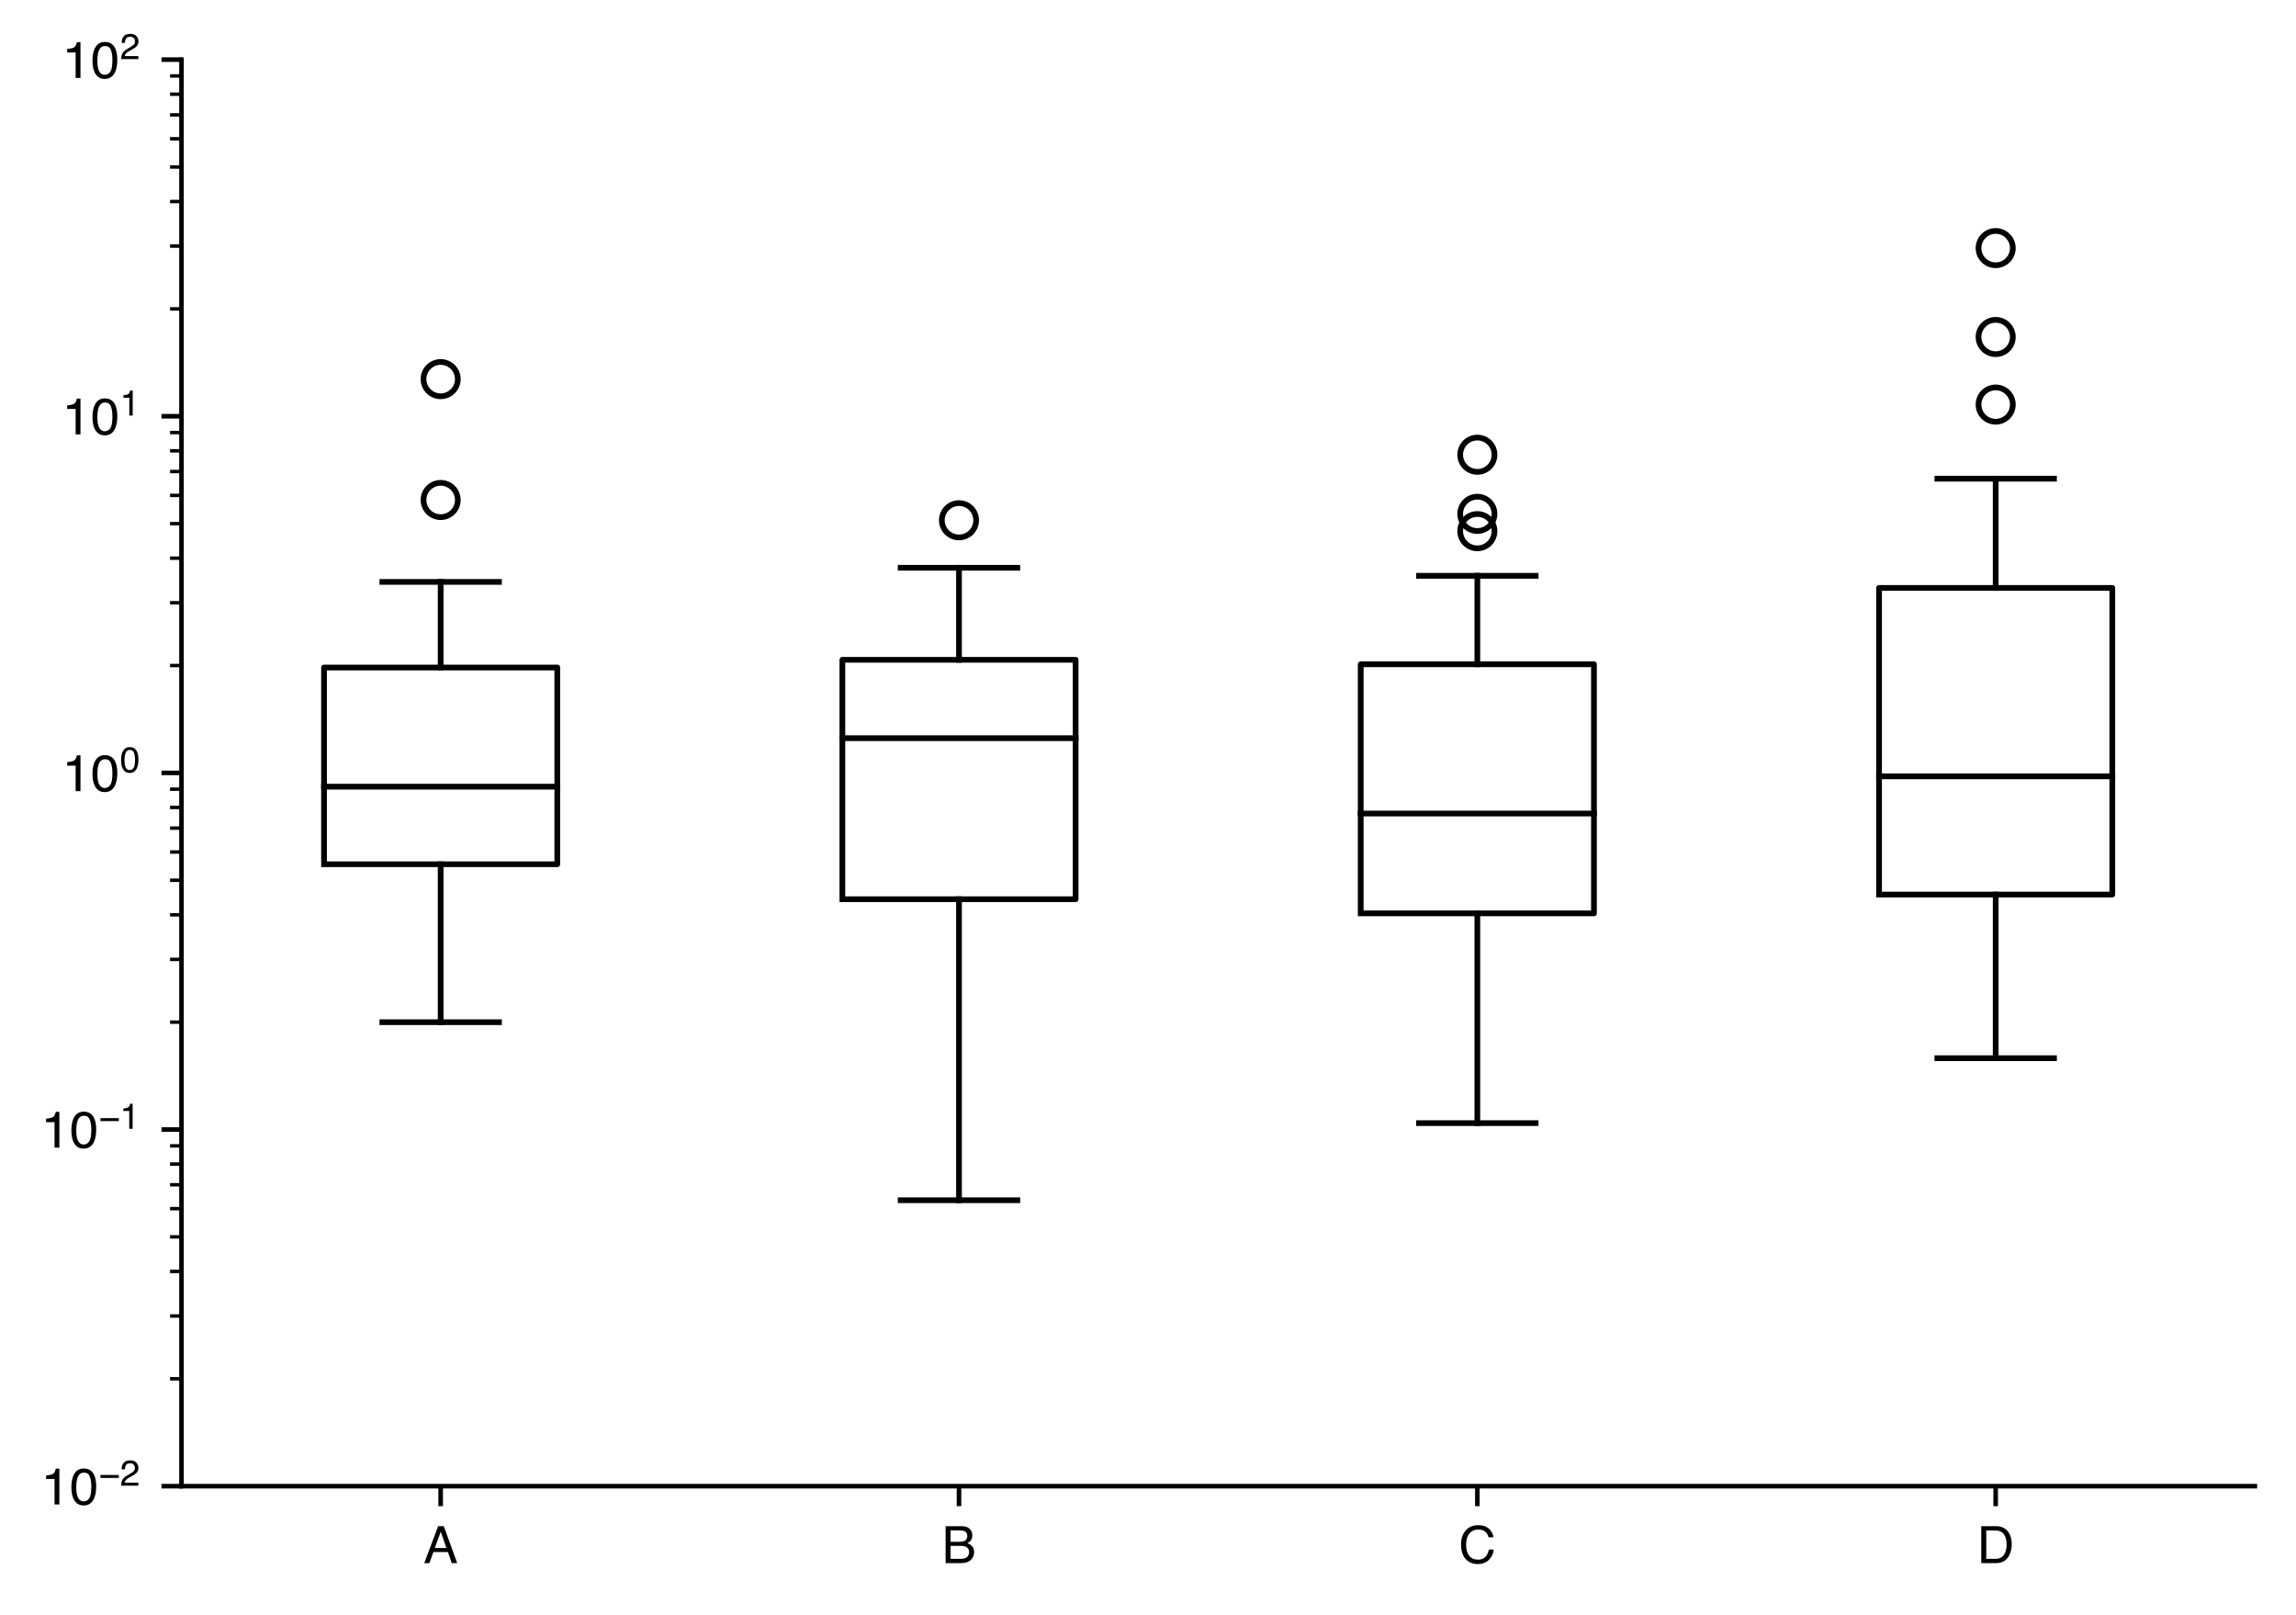 <?xml version="1.0" encoding="utf-8" standalone="no"?>
<!DOCTYPE svg PUBLIC "-//W3C//DTD SVG 1.1//EN"
  "http://www.w3.org/Graphics/SVG/1.1/DTD/svg11.dtd">
<!-- Created with matplotlib (https://matplotlib.org/) -->
<svg height="282.44pt" version="1.1" viewBox="0 0 401.65 282.44" width="401.65pt" xmlns="http://www.w3.org/2000/svg" xmlns:xlink="http://www.w3.org/1999/xlink">
 <defs>
  <style type="text/css">*{stroke-linecap:butt;stroke-linejoin:round;}</style>
 </defs>
 <g id="figure_1">
  <g id="patch_1">
   <path d="M 0 282.44 
L 401.65 282.44 
L 401.65 0 
L 0 0 
z
" style="fill:#ffffff;"/>
  </g>
  <g id="axes_1">
   <g id="patch_2">
    <path d="M 31.75 259.908 
L 394.45 259.908 
L 394.45 10.428 
L 31.75 10.428 
z
" style="fill:#ffffff;"/>
   </g>
   <g id="matplotlib.axis_1">
    <g id="xtick_1">
     <g id="line2d_1">
      <defs>
       <path d="M 0 0 
L 0 3.5 
" id="ma69aebb808" style="stroke:#000000;stroke-width:0.8;"/>
      </defs>
      <g>
       <use style="stroke:#000000;stroke-width:0.8;" x="77.088" xlink:href="#ma69aebb808" y="259.908"/>
      </g>
     </g>
     <g id="text_1">
      <!-- A -->
      <g transform="translate(74.086 273.364)scale(0.09 -0.09)">
       <defs>
        <path d="M 44.438 29.391 
L 33.547 61.078 
L 21.969 29.391 
z
M 28.469 71.734 
L 39.453 71.734 
L 65.484 0 
L 54.828 0 
L 47.562 21.484 
L 19.188 21.484 
L 11.422 0 
L 1.469 0 
z
" id="Helvetica-65"/>
       </defs>
       <use xlink:href="#Helvetica-65"/>
      </g>
     </g>
    </g>
    <g id="xtick_2">
     <g id="line2d_2">
      <g>
       <use style="stroke:#000000;stroke-width:0.8;" x="167.762" xlink:href="#ma69aebb808" y="259.908"/>
      </g>
     </g>
     <g id="text_2">
      <!-- B -->
      <g transform="translate(164.761 273.364)scale(0.09 -0.09)">
       <defs>
        <path d="M 34.578 41.406 
Q 40.719 41.406 44.141 43.109 
Q 49.516 45.797 49.516 52.781 
Q 49.516 59.812 43.797 62.25 
Q 40.578 63.625 34.234 63.625 
L 16.891 63.625 
L 16.891 41.406 
z
M 37.844 8.297 
Q 46.781 8.297 50.594 13.484 
Q 52.984 16.75 52.984 21.391 
Q 52.984 29.203 46 32.031 
Q 42.281 33.547 36.188 33.547 
L 16.891 33.547 
L 16.891 8.297 
z
M 7.375 71.734 
L 38.188 71.734 
Q 50.781 71.734 56.109 64.203 
Q 59.234 59.766 59.234 53.953 
Q 59.234 47.172 55.375 42.828 
Q 53.375 40.531 49.609 38.625 
Q 55.125 36.531 57.859 33.891 
Q 62.703 29.203 62.703 20.953 
Q 62.703 14.016 58.344 8.406 
Q 51.859 0 37.703 0 
L 7.375 0 
z
" id="Helvetica-66"/>
       </defs>
       <use xlink:href="#Helvetica-66"/>
      </g>
     </g>
    </g>
    <g id="xtick_3">
     <g id="line2d_3">
      <g>
       <use style="stroke:#000000;stroke-width:0.8;" x="258.438" xlink:href="#ma69aebb808" y="259.908"/>
      </g>
     </g>
     <g id="text_3">
      <!-- C -->
      <g transform="translate(255.188 273.364)scale(0.09 -0.09)">
       <defs>
        <path d="M 37.844 73.688 
Q 51.469 73.688 58.984 66.5 
Q 66.5 59.328 67.328 50.203 
L 57.859 50.203 
Q 56.25 57.125 51.438 61.172 
Q 46.625 65.234 37.938 65.234 
Q 27.344 65.234 20.828 57.781 
Q 14.312 50.344 14.312 34.969 
Q 14.312 22.359 20.188 14.516 
Q 26.078 6.688 37.75 6.688 
Q 48.484 6.688 54.109 14.938 
Q 57.078 19.281 58.547 26.375 
L 68.016 26.375 
Q 66.75 15.047 59.625 7.375 
Q 51.078 -1.859 36.578 -1.859 
Q 24.078 -1.859 15.578 5.719 
Q 4.391 15.719 4.391 36.625 
Q 4.391 52.484 12.797 62.641 
Q 21.875 73.688 37.844 73.688 
z
M 35.891 73.688 
z
" id="Helvetica-67"/>
       </defs>
       <use xlink:href="#Helvetica-67"/>
      </g>
     </g>
    </g>
    <g id="xtick_4">
     <g id="line2d_4">
      <g>
       <use style="stroke:#000000;stroke-width:0.8;" x="349.113" xlink:href="#ma69aebb808" y="259.908"/>
      </g>
     </g>
     <g id="text_4">
      <!-- D -->
      <g transform="translate(345.863 273.364)scale(0.09 -0.09)">
       <defs>
        <path d="M 35.156 8.297 
Q 40.094 8.297 43.266 9.328 
Q 48.922 11.234 52.547 16.656 
Q 55.422 21 56.688 27.781 
Q 57.422 31.844 57.422 35.297 
Q 57.422 48.641 52.125 56 
Q 46.828 63.375 35.062 63.375 
L 17.828 63.375 
L 17.828 8.297 
z
M 8.062 71.734 
L 37.109 71.734 
Q 51.906 71.734 60.062 61.234 
Q 67.328 51.766 67.328 36.969 
Q 67.328 25.531 63.031 16.312 
Q 55.469 0 37.016 0 
L 8.062 0 
z
" id="Helvetica-68"/>
       </defs>
       <use xlink:href="#Helvetica-68"/>
      </g>
     </g>
    </g>
   </g>
   <g id="matplotlib.axis_2">
    <g id="ytick_1">
     <g id="line2d_5">
      <defs>
       <path d="M 0 0 
L -3.5 0 
" id="mc5fb7502e6" style="stroke:#000000;stroke-width:0.8;"/>
      </defs>
      <g>
       <use style="stroke:#000000;stroke-width:0.8;" x="31.75" xlink:href="#mc5fb7502e6" y="259.908"/>
      </g>
     </g>
     <g id="text_5">
      <!-- $\mathdefault{10^{-2}}$ -->
      <g transform="translate(7.2 263.136)scale(0.09 -0.09)">
       <defs>
        <path d="M 9.578 49.516 
L 9.578 56.25 
Q 19.094 57.172 22.844 59.344 
Q 26.609 61.531 28.469 69.625 
L 35.406 69.625 
L 35.406 0 
L 26.031 0 
L 26.031 49.516 
z
" id="Helvetica-49"/>
        <path d="M 27.047 69.922 
Q 40.625 69.922 46.688 58.734 
Q 51.375 50.094 51.375 35.062 
Q 51.375 20.797 47.125 11.469 
Q 40.969 -1.906 27 -1.906 
Q 14.406 -1.906 8.25 9.031 
Q 3.125 18.172 3.125 33.547 
Q 3.125 45.453 6.203 54 
Q 11.969 69.922 27.047 69.922 
z
M 26.953 6.109 
Q 33.797 6.109 37.844 12.156 
Q 41.891 18.219 41.891 34.719 
Q 41.891 46.625 38.953 54.312 
Q 36.031 62.016 27.594 62.016 
Q 19.828 62.016 16.234 54.703 
Q 12.641 47.406 12.641 33.203 
Q 12.641 22.516 14.938 16.016 
Q 18.453 6.109 26.953 6.109 
z
" id="Helvetica-48"/>
        <path d="M 55.422 29.594 
L 55.422 21.391 
L 4.5 21.391 
L 4.5 29.594 
z
" id="Helvetica-8722"/>
        <path d="M 3.125 0 
Q 3.609 9.031 6.859 15.719 
Q 10.109 22.406 19.531 27.875 
L 28.906 33.297 
Q 35.203 36.969 37.75 39.547 
Q 41.75 43.609 41.75 48.828 
Q 41.75 54.938 38.078 58.516 
Q 34.422 62.109 28.328 62.109 
Q 19.281 62.109 15.828 55.281 
Q 13.969 51.609 13.766 45.125 
L 4.828 45.125 
Q 4.984 54.25 8.203 60.016 
Q 13.922 70.172 28.375 70.172 
Q 40.375 70.172 45.922 63.672 
Q 51.469 57.172 51.469 49.219 
Q 51.469 40.828 45.562 34.859 
Q 42.141 31.391 33.297 26.469 
L 26.609 22.75 
Q 21.828 20.125 19.094 17.719 
Q 14.203 13.484 12.938 8.297 
L 51.125 8.297 
L 51.125 0 
L 3.125 0 
z
" id="Helvetica-50"/>
       </defs>
       <use transform="translate(0 0.272)" xlink:href="#Helvetica-49"/>
       <use transform="translate(55.615 0.272)" xlink:href="#Helvetica-48"/>
       <use transform="translate(112.146 36.88)scale(0.7)" xlink:href="#Helvetica-8722"/>
       <use transform="translate(153.025 36.88)scale(0.7)" xlink:href="#Helvetica-50"/>
      </g>
     </g>
    </g>
    <g id="ytick_2">
     <g id="line2d_6">
      <g>
       <use style="stroke:#000000;stroke-width:0.8;" x="31.75" xlink:href="#mc5fb7502e6" y="197.538"/>
      </g>
     </g>
     <g id="text_6">
      <!-- $\mathdefault{10^{-1}}$ -->
      <g transform="translate(7.2 200.766)scale(0.09 -0.09)">
       <use transform="translate(0 0.655)" xlink:href="#Helvetica-49"/>
       <use transform="translate(55.615 0.655)" xlink:href="#Helvetica-48"/>
       <use transform="translate(112.146 37.263)scale(0.7)" xlink:href="#Helvetica-8722"/>
       <use transform="translate(153.025 37.263)scale(0.7)" xlink:href="#Helvetica-49"/>
      </g>
     </g>
    </g>
    <g id="ytick_3">
     <g id="line2d_7">
      <g>
       <use style="stroke:#000000;stroke-width:0.8;" x="31.75" xlink:href="#mc5fb7502e6" y="135.168"/>
      </g>
     </g>
     <g id="text_7">
      <!-- $\mathdefault{10^{0}}$ -->
      <g transform="translate(10.89 138.396)scale(0.09 -0.09)">
       <use transform="translate(0 0.447)" xlink:href="#Helvetica-49"/>
       <use transform="translate(55.615 0.447)" xlink:href="#Helvetica-48"/>
       <use transform="translate(112.146 37.055)scale(0.7)" xlink:href="#Helvetica-48"/>
      </g>
     </g>
    </g>
    <g id="ytick_4">
     <g id="line2d_8">
      <g>
       <use style="stroke:#000000;stroke-width:0.8;" x="31.75" xlink:href="#mc5fb7502e6" y="72.798"/>
      </g>
     </g>
     <g id="text_8">
      <!-- $\mathdefault{10^{1}}$ -->
      <g transform="translate(10.89 76.026)scale(0.09 -0.09)">
       <use transform="translate(0 0.655)" xlink:href="#Helvetica-49"/>
       <use transform="translate(55.615 0.655)" xlink:href="#Helvetica-48"/>
       <use transform="translate(112.146 37.263)scale(0.7)" xlink:href="#Helvetica-49"/>
      </g>
     </g>
    </g>
    <g id="ytick_5">
     <g id="line2d_9">
      <g>
       <use style="stroke:#000000;stroke-width:0.8;" x="31.75" xlink:href="#mc5fb7502e6" y="10.428"/>
      </g>
     </g>
     <g id="text_9">
      <!-- $\mathdefault{10^{2}}$ -->
      <g transform="translate(10.89 13.656)scale(0.09 -0.09)">
       <use transform="translate(0 0.272)" xlink:href="#Helvetica-49"/>
       <use transform="translate(55.615 0.272)" xlink:href="#Helvetica-48"/>
       <use transform="translate(112.146 36.88)scale(0.7)" xlink:href="#Helvetica-50"/>
      </g>
     </g>
    </g>
    <g id="ytick_6">
     <g id="line2d_10">
      <defs>
       <path d="M 0 0 
L -2 0 
" id="m0cfa5fff4c" style="stroke:#000000;stroke-width:0.6;"/>
      </defs>
      <g>
       <use style="stroke:#000000;stroke-width:0.6;" x="31.75" xlink:href="#m0cfa5fff4c" y="241.133"/>
      </g>
     </g>
    </g>
    <g id="ytick_7">
     <g id="line2d_11">
      <g>
       <use style="stroke:#000000;stroke-width:0.6;" x="31.75" xlink:href="#m0cfa5fff4c" y="230.15"/>
      </g>
     </g>
    </g>
    <g id="ytick_8">
     <g id="line2d_12">
      <g>
       <use style="stroke:#000000;stroke-width:0.6;" x="31.75" xlink:href="#m0cfa5fff4c" y="222.358"/>
      </g>
     </g>
    </g>
    <g id="ytick_9">
     <g id="line2d_13">
      <g>
       <use style="stroke:#000000;stroke-width:0.6;" x="31.75" xlink:href="#m0cfa5fff4c" y="216.313"/>
      </g>
     </g>
    </g>
    <g id="ytick_10">
     <g id="line2d_14">
      <g>
       <use style="stroke:#000000;stroke-width:0.6;" x="31.75" xlink:href="#m0cfa5fff4c" y="211.375"/>
      </g>
     </g>
    </g>
    <g id="ytick_11">
     <g id="line2d_15">
      <g>
       <use style="stroke:#000000;stroke-width:0.6;" x="31.75" xlink:href="#m0cfa5fff4c" y="207.199"/>
      </g>
     </g>
    </g>
    <g id="ytick_12">
     <g id="line2d_16">
      <g>
       <use style="stroke:#000000;stroke-width:0.6;" x="31.75" xlink:href="#m0cfa5fff4c" y="203.582"/>
      </g>
     </g>
    </g>
    <g id="ytick_13">
     <g id="line2d_17">
      <g>
       <use style="stroke:#000000;stroke-width:0.6;" x="31.75" xlink:href="#m0cfa5fff4c" y="200.392"/>
      </g>
     </g>
    </g>
    <g id="ytick_14">
     <g id="line2d_18">
      <g>
       <use style="stroke:#000000;stroke-width:0.6;" x="31.75" xlink:href="#m0cfa5fff4c" y="178.763"/>
      </g>
     </g>
    </g>
    <g id="ytick_15">
     <g id="line2d_19">
      <g>
       <use style="stroke:#000000;stroke-width:0.6;" x="31.75" xlink:href="#m0cfa5fff4c" y="167.78"/>
      </g>
     </g>
    </g>
    <g id="ytick_16">
     <g id="line2d_20">
      <g>
       <use style="stroke:#000000;stroke-width:0.6;" x="31.75" xlink:href="#m0cfa5fff4c" y="159.988"/>
      </g>
     </g>
    </g>
    <g id="ytick_17">
     <g id="line2d_21">
      <g>
       <use style="stroke:#000000;stroke-width:0.6;" x="31.75" xlink:href="#m0cfa5fff4c" y="153.943"/>
      </g>
     </g>
    </g>
    <g id="ytick_18">
     <g id="line2d_22">
      <g>
       <use style="stroke:#000000;stroke-width:0.6;" x="31.75" xlink:href="#m0cfa5fff4c" y="149.005"/>
      </g>
     </g>
    </g>
    <g id="ytick_19">
     <g id="line2d_23">
      <g>
       <use style="stroke:#000000;stroke-width:0.6;" x="31.75" xlink:href="#m0cfa5fff4c" y="144.829"/>
      </g>
     </g>
    </g>
    <g id="ytick_20">
     <g id="line2d_24">
      <g>
       <use style="stroke:#000000;stroke-width:0.6;" x="31.75" xlink:href="#m0cfa5fff4c" y="141.212"/>
      </g>
     </g>
    </g>
    <g id="ytick_21">
     <g id="line2d_25">
      <g>
       <use style="stroke:#000000;stroke-width:0.6;" x="31.75" xlink:href="#m0cfa5fff4c" y="138.022"/>
      </g>
     </g>
    </g>
    <g id="ytick_22">
     <g id="line2d_26">
      <g>
       <use style="stroke:#000000;stroke-width:0.6;" x="31.75" xlink:href="#m0cfa5fff4c" y="116.393"/>
      </g>
     </g>
    </g>
    <g id="ytick_23">
     <g id="line2d_27">
      <g>
       <use style="stroke:#000000;stroke-width:0.6;" x="31.75" xlink:href="#m0cfa5fff4c" y="105.41"/>
      </g>
     </g>
    </g>
    <g id="ytick_24">
     <g id="line2d_28">
      <g>
       <use style="stroke:#000000;stroke-width:0.6;" x="31.75" xlink:href="#m0cfa5fff4c" y="97.618"/>
      </g>
     </g>
    </g>
    <g id="ytick_25">
     <g id="line2d_29">
      <g>
       <use style="stroke:#000000;stroke-width:0.6;" x="31.75" xlink:href="#m0cfa5fff4c" y="91.573"/>
      </g>
     </g>
    </g>
    <g id="ytick_26">
     <g id="line2d_30">
      <g>
       <use style="stroke:#000000;stroke-width:0.6;" x="31.75" xlink:href="#m0cfa5fff4c" y="86.635"/>
      </g>
     </g>
    </g>
    <g id="ytick_27">
     <g id="line2d_31">
      <g>
       <use style="stroke:#000000;stroke-width:0.6;" x="31.75" xlink:href="#m0cfa5fff4c" y="82.459"/>
      </g>
     </g>
    </g>
    <g id="ytick_28">
     <g id="line2d_32">
      <g>
       <use style="stroke:#000000;stroke-width:0.6;" x="31.75" xlink:href="#m0cfa5fff4c" y="78.842"/>
      </g>
     </g>
    </g>
    <g id="ytick_29">
     <g id="line2d_33">
      <g>
       <use style="stroke:#000000;stroke-width:0.6;" x="31.75" xlink:href="#m0cfa5fff4c" y="75.652"/>
      </g>
     </g>
    </g>
    <g id="ytick_30">
     <g id="line2d_34">
      <g>
       <use style="stroke:#000000;stroke-width:0.6;" x="31.75" xlink:href="#m0cfa5fff4c" y="54.023"/>
      </g>
     </g>
    </g>
    <g id="ytick_31">
     <g id="line2d_35">
      <g>
       <use style="stroke:#000000;stroke-width:0.6;" x="31.75" xlink:href="#m0cfa5fff4c" y="43.04"/>
      </g>
     </g>
    </g>
    <g id="ytick_32">
     <g id="line2d_36">
      <g>
       <use style="stroke:#000000;stroke-width:0.6;" x="31.75" xlink:href="#m0cfa5fff4c" y="35.248"/>
      </g>
     </g>
    </g>
    <g id="ytick_33">
     <g id="line2d_37">
      <g>
       <use style="stroke:#000000;stroke-width:0.6;" x="31.75" xlink:href="#m0cfa5fff4c" y="29.203"/>
      </g>
     </g>
    </g>
    <g id="ytick_34">
     <g id="line2d_38">
      <g>
       <use style="stroke:#000000;stroke-width:0.6;" x="31.75" xlink:href="#m0cfa5fff4c" y="24.265"/>
      </g>
     </g>
    </g>
    <g id="ytick_35">
     <g id="line2d_39">
      <g>
       <use style="stroke:#000000;stroke-width:0.6;" x="31.75" xlink:href="#m0cfa5fff4c" y="20.089"/>
      </g>
     </g>
    </g>
    <g id="ytick_36">
     <g id="line2d_40">
      <g>
       <use style="stroke:#000000;stroke-width:0.6;" x="31.75" xlink:href="#m0cfa5fff4c" y="16.472"/>
      </g>
     </g>
    </g>
    <g id="ytick_37">
     <g id="line2d_41">
      <g>
       <use style="stroke:#000000;stroke-width:0.6;" x="31.75" xlink:href="#m0cfa5fff4c" y="13.282"/>
      </g>
     </g>
    </g>
   </g>
   <g id="line2d_42">
    <path clip-path="url(#pdbbfc2c27a)" d="M 56.686 151.144 
L 97.489 151.144 
L 97.489 116.739 
L 56.686 116.739 
L 56.686 151.144 
" style="fill:none;stroke:#000000;stroke-linecap:square;"/>
   </g>
   <g id="line2d_43">
    <path clip-path="url(#pdbbfc2c27a)" d="M 77.088 151.144 
L 77.088 178.766 
" style="fill:none;stroke:#000000;stroke-linecap:square;"/>
   </g>
   <g id="line2d_44">
    <path clip-path="url(#pdbbfc2c27a)" d="M 77.088 116.739 
L 77.088 101.77 
" style="fill:none;stroke:#000000;stroke-linecap:square;"/>
   </g>
   <g id="line2d_45">
    <path clip-path="url(#pdbbfc2c27a)" d="M 66.887 178.766 
L 87.288 178.766 
" style="fill:none;stroke:#000000;stroke-linecap:square;"/>
   </g>
   <g id="line2d_46">
    <path clip-path="url(#pdbbfc2c27a)" d="M 66.887 101.77 
L 87.288 101.77 
" style="fill:none;stroke:#000000;stroke-linecap:square;"/>
   </g>
   <g id="line2d_47">
    <defs>
     <path d="M 0 3 
C 0.796 3 1.559 2.684 2.121 2.121 
C 2.684 1.559 3 0.796 3 0 
C 3 -0.796 2.684 -1.559 2.121 -2.121 
C 1.559 -2.684 0.796 -3 0 -3 
C -0.796 -3 -1.559 -2.684 -2.121 -2.121 
C -2.684 -1.559 -3 -0.796 -3 0 
C -3 0.796 -2.684 1.559 -2.121 2.121 
C -1.559 2.684 -0.796 3 0 3 
z
" id="m5a6f66b44c" style="stroke:#000000;"/>
    </defs>
    <g clip-path="url(#pdbbfc2c27a)">
     <use style="fill-opacity:0;stroke:#000000;" x="77.088" xlink:href="#m5a6f66b44c" y="66.304"/>
     <use style="fill-opacity:0;stroke:#000000;" x="77.088" xlink:href="#m5a6f66b44c" y="87.441"/>
    </g>
   </g>
   <g id="line2d_48">
    <path clip-path="url(#pdbbfc2c27a)" d="M 147.361 157.26 
L 188.164 157.26 
L 188.164 115.389 
L 147.361 115.389 
L 147.361 157.26 
" style="fill:none;stroke:#000000;stroke-linecap:square;"/>
   </g>
   <g id="line2d_49">
    <path clip-path="url(#pdbbfc2c27a)" d="M 167.762 157.26 
L 167.762 209.905 
" style="fill:none;stroke:#000000;stroke-linecap:square;"/>
   </g>
   <g id="line2d_50">
    <path clip-path="url(#pdbbfc2c27a)" d="M 167.762 115.389 
L 167.762 99.295 
" style="fill:none;stroke:#000000;stroke-linecap:square;"/>
   </g>
   <g id="line2d_51">
    <path clip-path="url(#pdbbfc2c27a)" d="M 157.562 209.905 
L 177.963 209.905 
" style="fill:none;stroke:#000000;stroke-linecap:square;"/>
   </g>
   <g id="line2d_52">
    <path clip-path="url(#pdbbfc2c27a)" d="M 157.562 99.295 
L 177.963 99.295 
" style="fill:none;stroke:#000000;stroke-linecap:square;"/>
   </g>
   <g id="line2d_53">
    <g clip-path="url(#pdbbfc2c27a)">
     <use style="fill-opacity:0;stroke:#000000;" x="167.762" xlink:href="#m5a6f66b44c" y="90.987"/>
    </g>
   </g>
   <g id="line2d_54">
    <path clip-path="url(#pdbbfc2c27a)" d="M 238.036 159.731 
L 278.839 159.731 
L 278.839 116.17 
L 238.036 116.17 
L 238.036 159.731 
" style="fill:none;stroke:#000000;stroke-linecap:square;"/>
   </g>
   <g id="line2d_55">
    <path clip-path="url(#pdbbfc2c27a)" d="M 258.438 159.731 
L 258.438 196.419 
" style="fill:none;stroke:#000000;stroke-linecap:square;"/>
   </g>
   <g id="line2d_56">
    <path clip-path="url(#pdbbfc2c27a)" d="M 258.438 116.17 
L 258.438 100.703 
" style="fill:none;stroke:#000000;stroke-linecap:square;"/>
   </g>
   <g id="line2d_57">
    <path clip-path="url(#pdbbfc2c27a)" d="M 248.237 196.419 
L 268.638 196.419 
" style="fill:none;stroke:#000000;stroke-linecap:square;"/>
   </g>
   <g id="line2d_58">
    <path clip-path="url(#pdbbfc2c27a)" d="M 248.237 100.703 
L 268.638 100.703 
" style="fill:none;stroke:#000000;stroke-linecap:square;"/>
   </g>
   <g id="line2d_59">
    <g clip-path="url(#pdbbfc2c27a)">
     <use style="fill-opacity:0;stroke:#000000;" x="258.438" xlink:href="#m5a6f66b44c" y="89.865"/>
     <use style="fill-opacity:0;stroke:#000000;" x="258.438" xlink:href="#m5a6f66b44c" y="92.893"/>
     <use style="fill-opacity:0;stroke:#000000;" x="258.438" xlink:href="#m5a6f66b44c" y="79.525"/>
    </g>
   </g>
   <g id="line2d_60">
    <path clip-path="url(#pdbbfc2c27a)" d="M 328.711 156.446 
L 369.514 156.446 
L 369.514 102.818 
L 328.711 102.818 
L 328.711 156.446 
" style="fill:none;stroke:#000000;stroke-linecap:square;"/>
   </g>
   <g id="line2d_61">
    <path clip-path="url(#pdbbfc2c27a)" d="M 349.113 156.446 
L 349.113 185.062 
" style="fill:none;stroke:#000000;stroke-linecap:square;"/>
   </g>
   <g id="line2d_62">
    <path clip-path="url(#pdbbfc2c27a)" d="M 349.113 102.818 
L 349.113 83.715 
" style="fill:none;stroke:#000000;stroke-linecap:square;"/>
   </g>
   <g id="line2d_63">
    <path clip-path="url(#pdbbfc2c27a)" d="M 338.912 185.062 
L 359.313 185.062 
" style="fill:none;stroke:#000000;stroke-linecap:square;"/>
   </g>
   <g id="line2d_64">
    <path clip-path="url(#pdbbfc2c27a)" d="M 338.912 83.715 
L 359.313 83.715 
" style="fill:none;stroke:#000000;stroke-linecap:square;"/>
   </g>
   <g id="line2d_65">
    <g clip-path="url(#pdbbfc2c27a)">
     <use style="fill-opacity:0;stroke:#000000;" x="349.113" xlink:href="#m5a6f66b44c" y="43.389"/>
     <use style="fill-opacity:0;stroke:#000000;" x="349.113" xlink:href="#m5a6f66b44c" y="58.936"/>
     <use style="fill-opacity:0;stroke:#000000;" x="349.113" xlink:href="#m5a6f66b44c" y="70.754"/>
    </g>
   </g>
   <g id="line2d_66">
    <path clip-path="url(#pdbbfc2c27a)" d="M 56.686 137.577 
L 97.489 137.577 
" style="fill:none;stroke:#000000;stroke-linecap:square;"/>
   </g>
   <g id="line2d_67">
    <path clip-path="url(#pdbbfc2c27a)" d="M 147.361 129.096 
L 188.164 129.096 
" style="fill:none;stroke:#000000;stroke-linecap:square;"/>
   </g>
   <g id="line2d_68">
    <path clip-path="url(#pdbbfc2c27a)" d="M 238.036 142.272 
L 278.839 142.272 
" style="fill:none;stroke:#000000;stroke-linecap:square;"/>
   </g>
   <g id="line2d_69">
    <path clip-path="url(#pdbbfc2c27a)" d="M 328.711 135.77 
L 369.514 135.77 
" style="fill:none;stroke:#000000;stroke-linecap:square;"/>
   </g>
   <g id="patch_3">
    <path d="M 31.75 259.908 
L 31.75 10.428 
" style="fill:none;stroke:#000000;stroke-linecap:square;stroke-linejoin:miter;stroke-width:0.8;"/>
   </g>
   <g id="patch_4">
    <path d="M 31.75 259.908 
L 394.45 259.908 
" style="fill:none;stroke:#000000;stroke-linecap:square;stroke-linejoin:miter;stroke-width:0.8;"/>
   </g>
  </g>
 </g>
 <defs>
  <clipPath id="pdbbfc2c27a">
   <rect height="249.48" width="362.7" x="31.75" y="10.428"/>
  </clipPath>
 </defs>
</svg>
